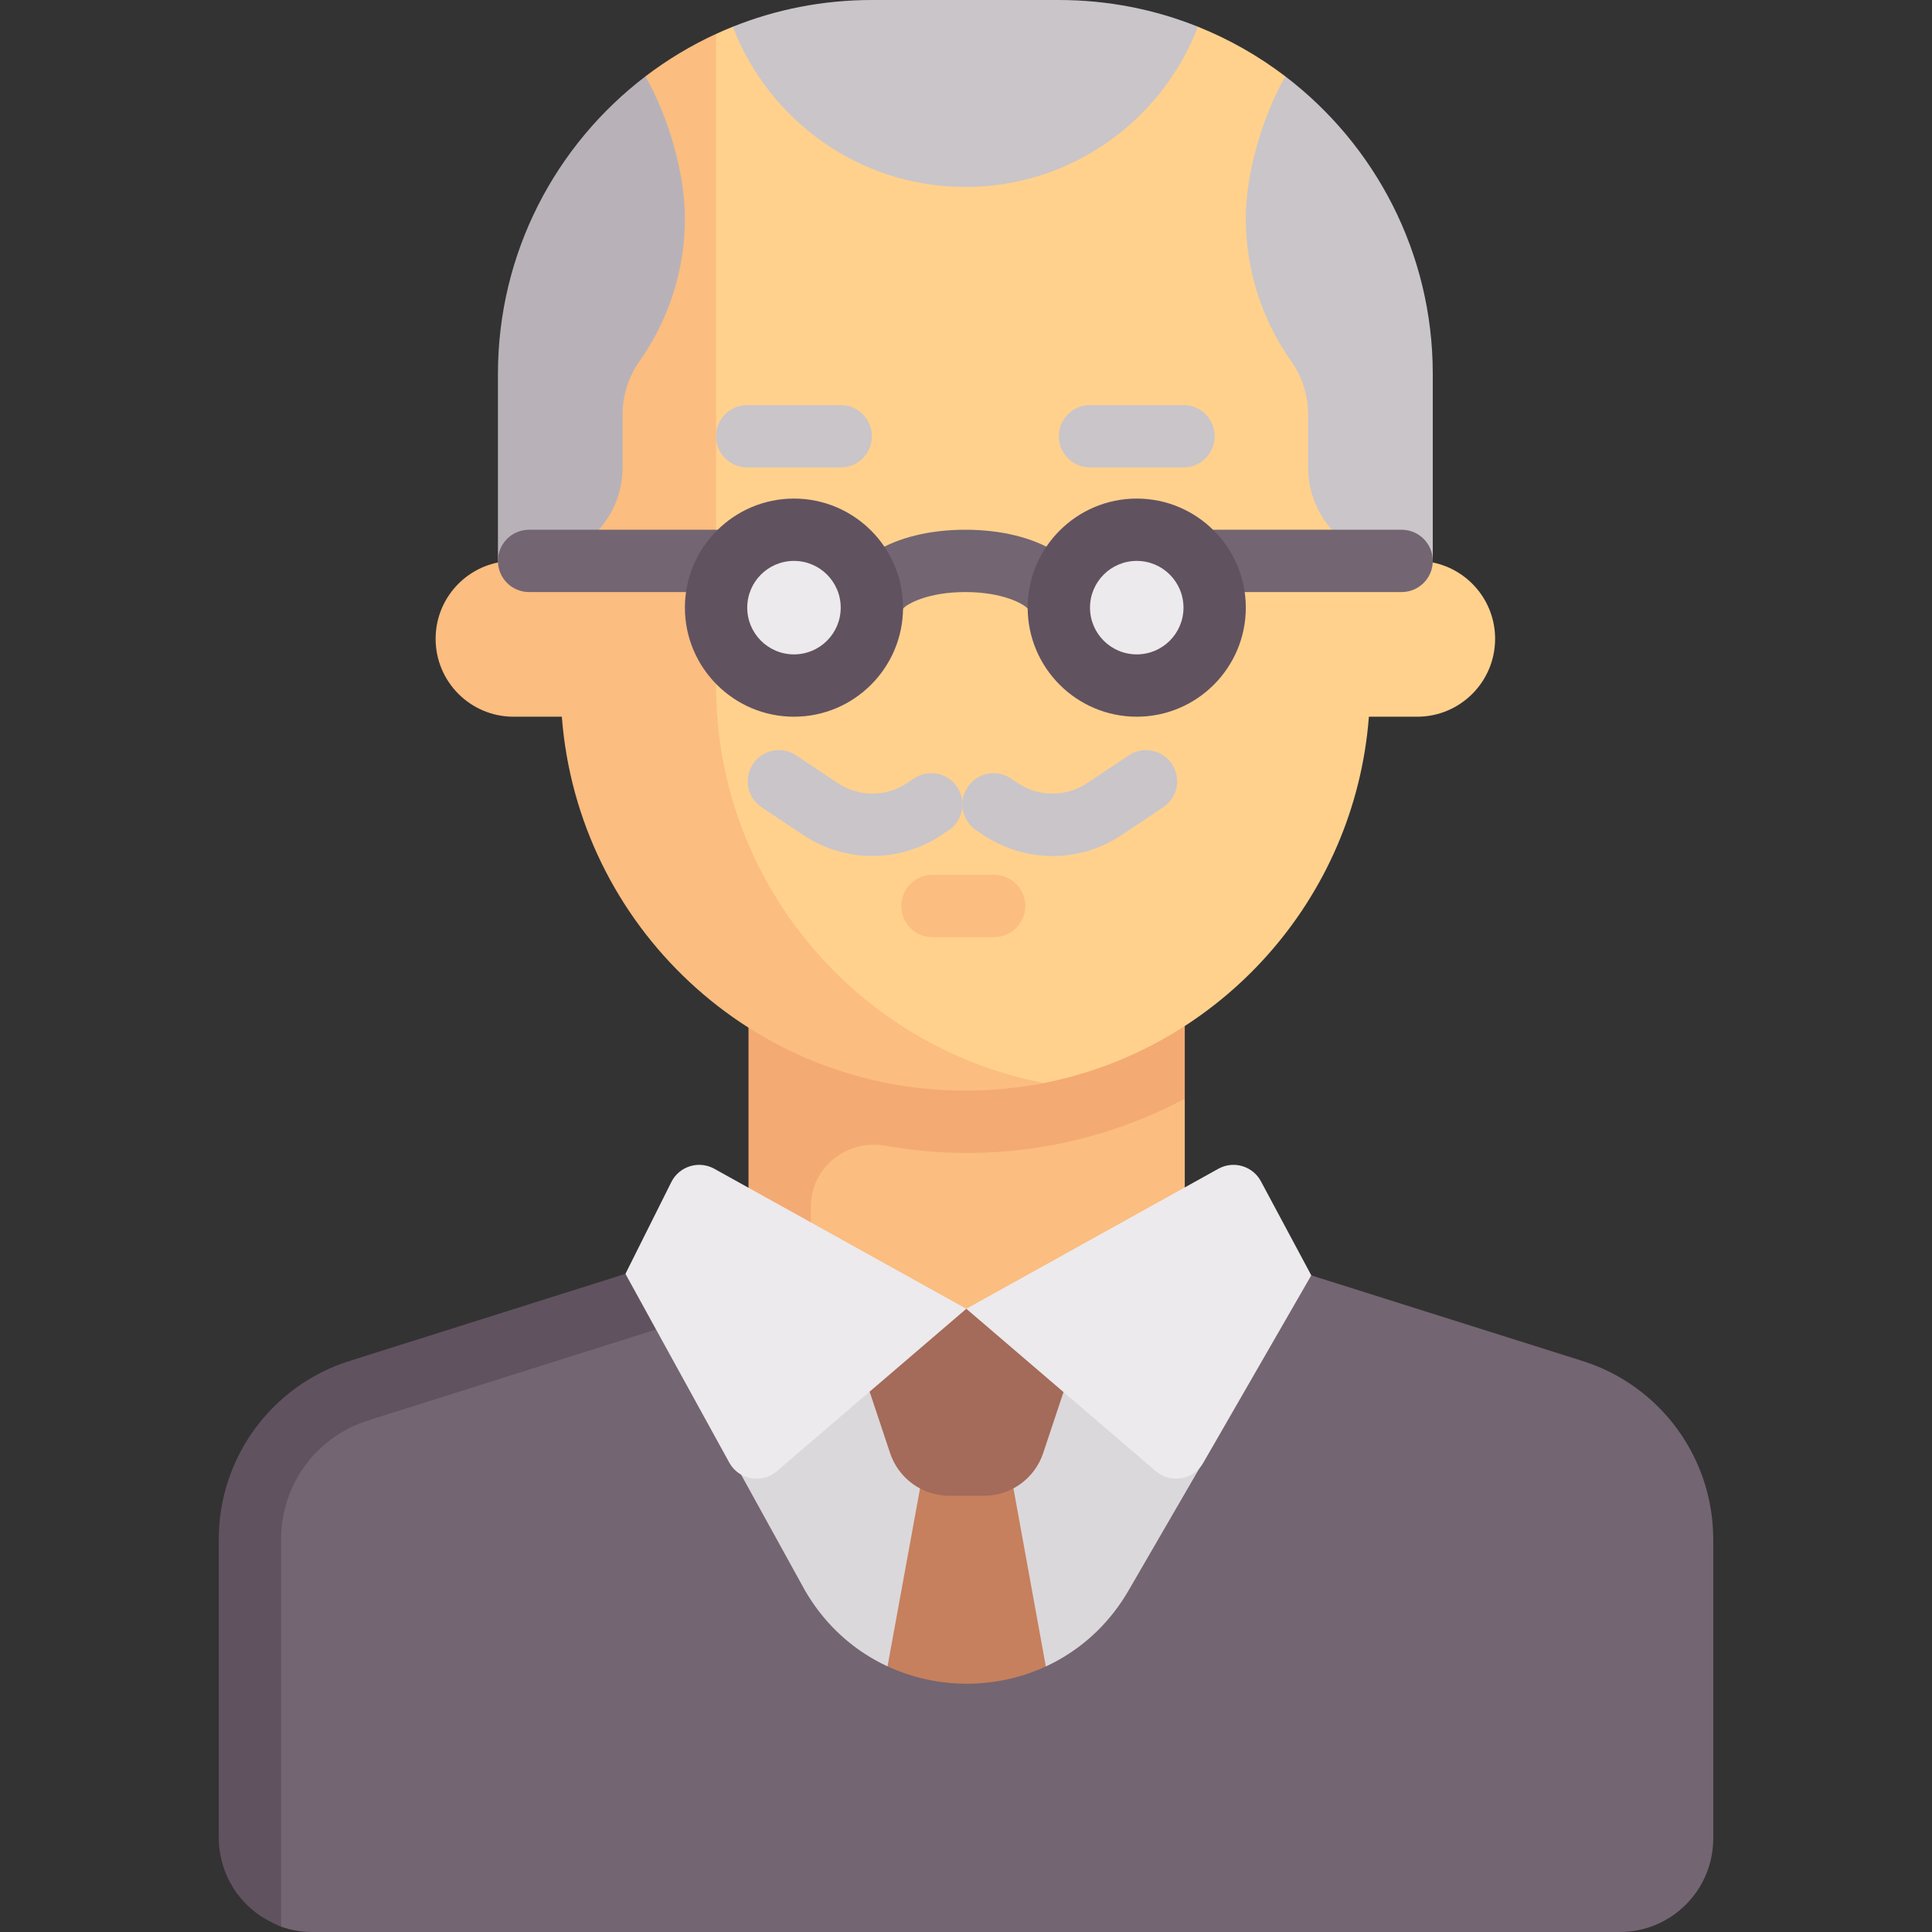 <svg id="Capa_1" enable-background="new 0 0 512 512" height="512" viewBox="0 0 512 512" width="512" xmlns="http://www.w3.org/2000/svg"><rect x="0" y="0" width="512" height="512" fill="#333333" stroke="none"/><g><path d="m188.724 337.581h134.552v122.172h-134.552z" fill="#dbd8db"/><path d="m267.331 387.601-22.263.011-13.673 74.84h49.548z" fill="#c6805d"/><path d="m223.137 346.839 12.752 38.255c2.248 6.744 8.559 11.293 15.668 11.293h9.224c7.109 0 13.42-4.549 15.668-11.293l12.752-38.255z" fill="#a46a5a"/><path d="m419.397 360.678-71.886-22.69-48.442 83.53c-19.101 32.934-66.666 32.915-85.741-.034l-38.527-69.84-11.293-5.839-70.904 22.391c-20.614 6.51-25.151 25.632-25.151 47.248v71.781l7.039 23.365c2.583.913 5.362 1.41 8.258 1.41h346.5c13.682 0 24.774-11.092 24.774-24.774v-79.299c0-21.617-14.014-40.739-34.627-47.249z" fill="#736572"/><path d="m313.976 346.839h-109.365v-49.33l109.365-6.315z" fill="#fbbd80"/><path d="m198.363 346.839h16.516v-27.04c0-10.47 9.562-18.019 19.867-16.167 6.953 1.249 14.106 1.917 21.423 1.917 20.89 0 40.542-5.222 57.806-14.354v-43.452h-115.612z" fill="#f4aa73"/><path d="m379.702 149.062-39.08-128.827c-7.04-5.366-14.819-9.81-23.159-13.154h-123.262c-1.496.6-2.974 1.235-4.432 1.904l-26.533 68.941-.652 102.298c4.23 55.419 36.744 107.728 93.247 107.728 7.116 0 14.069.388 20.796-.934 46.68-9.174 82.445-48.643 86.142-97.082h12.804c11.402 0 20.645-9.243 20.645-20.645 0-9.988-7.093-18.316-16.516-20.229z" fill="#ffd18d"/><path d="m189.766 181.678v-172.698c-6.664 3.063-12.931 6.844-18.702 11.245l-39.104 128.837c-9.423 1.913-16.517 10.241-16.517 20.229 0 11.402 9.243 20.645 20.645 20.645h12.804c4.23 55.419 50.435 99.097 106.938 99.097 7.104 0 14.081-.698 20.796-2.015-49.46-9.588-86.86-53.078-86.86-105.34z" fill="#fbbd80"/><path d="m280.605 0h-49.548c-13.034 0-25.457 2.507-36.856 7.08 9.527 24.777 33.498 42.468 61.63 42.468s52.106-17.691 61.632-42.468c-11.399-4.573-23.824-7.08-36.858-7.08z" fill="#c9c5c9"/><path d="m131.96 99.097v49.549h8.258c13.682 0 24.774-11.092 24.774-24.774v-14.019c0-5.044 1.542-9.965 4.452-14.086 7.583-10.738 12.065-23.813 12.065-37.96 0-11.391-4.067-26.257-10.444-37.581-23.748 18.103-39.105 46.705-39.105 78.871z" fill="#b8b2b8"/><path d="m379.701 99.097v49.549h-8.258c-13.682 0-24.774-11.092-24.774-24.774v-14.019c0-5.044-1.542-9.965-4.452-14.086-7.583-10.738-12.065-23.813-12.065-37.96 0-11.391 4.091-26.248 10.469-37.572 23.748 18.104 39.08 46.696 39.08 78.862z" fill="#c9c5c9"/><path d="m222.798 123.871h-24.774c-4.565 0-8.258-3.698-8.258-8.258s3.694-8.258 8.258-8.258h24.774c4.565 0 8.258 3.698 8.258 8.258 0 4.561-3.693 8.258-8.258 8.258z" fill="#c9c5c9"/><path d="m313.637 123.871h-24.774c-4.565 0-8.258-3.698-8.258-8.258s3.694-8.258 8.258-8.258h24.774c4.565 0 8.258 3.698 8.258 8.258 0 4.561-3.693 8.258-8.258 8.258z" fill="#c9c5c9"/><g fill="#736572"><path d="m189.766 156.903h-49.548c-4.565 0-8.258-3.694-8.258-8.258s3.694-8.258 8.258-8.258h49.548c4.565 0 8.258 3.694 8.258 8.258s-3.693 8.258-8.258 8.258z"/><path d="m371.444 156.903h-49.548c-4.565 0-8.258-3.694-8.258-8.258s3.694-8.258 8.258-8.258h49.548c4.565 0 8.258 3.694 8.258 8.258s-3.694 8.258-8.258 8.258z"/><path d="m280.605 168.871c-4.331 0-7.879-3.331-8.234-7.573-1.21-1.339-6.71-4.395-16.54-4.395-9.831 0-15.331 3.056-16.54 4.395-.355 4.242-3.903 7.573-8.234 7.573-4.565 0-8.258-3.694-8.258-8.258 0-11.718 13.895-20.226 33.032-20.226s33.032 8.508 33.032 20.226c0 4.564-3.694 8.258-8.258 8.258z"/></g><path d="m301.25 189.935c-15.935 0-28.903-12.968-28.903-28.903s12.968-28.903 28.903-28.903 28.903 12.968 28.903 28.903-12.968 28.903-28.903 28.903z" fill="#615260"/><path d="m263.461 248.35h-16.355c-4.565 0-8.258-3.698-8.258-8.258s3.694-8.258 8.258-8.258h16.355c4.565 0 8.258 3.698 8.258 8.258s-3.694 8.258-8.258 8.258z" fill="#fbbd80"/><path d="m231.188 226.85c-6.379 0-12.758-1.855-18.323-5.565l-11.032-7.355c-3.798-2.528-4.823-7.657-2.29-11.452 2.516-3.802 7.637-4.831 11.452-2.29l11.032 7.355c5.565 3.71 12.758 3.71 18.323 0l1.871-1.25c3.798-2.532 8.919-1.504 11.452 2.298 2.532 3.794 1.5 8.923-2.29 11.452l-1.871 1.246c-5.566 3.706-11.945 5.561-18.324 5.561z" fill="#c9c5c9"/><path d="m278.922 226.85c-6.379 0-12.758-1.855-18.323-5.565l-1.871-1.242c-3.79-2.528-4.823-7.657-2.29-11.452 2.524-3.802 7.637-4.831 11.452-2.298l1.871 1.246c5.573 3.722 12.766 3.71 18.323.004l11.032-7.355c3.806-2.54 8.927-1.512 11.452 2.29 2.532 3.794 1.508 8.923-2.29 11.452l-11.032 7.355c-5.566 3.71-11.945 5.565-18.324 5.565z" fill="#c9c5c9"/><circle cx="301.25" cy="161.032" fill="#eceaec" r="12.387"/><path d="m210.411 189.935c-15.935 0-28.903-12.968-28.903-28.903s12.968-28.903 28.903-28.903 28.903 12.968 28.903 28.903-12.967 28.903-28.903 28.903z" fill="#615260"/><circle cx="210.411" cy="161.032" fill="#eceaec" r="12.387"/><path d="m58.792 493.227c.233.933.512 1.846.848 2.733.221.578.452 1.15.715 1.706.332.709.72 1.382 1.114 2.053.364.612.703 1.243 1.117 1.82.204.286.454.534.669.811 1.283 1.633 2.741 3.12 4.39 4.387.093.072.177.154.272.224.911.679 1.878 1.286 2.879 1.839.15.083.3.165.452.245 1.043.548 2.12 1.148 3.243 1.547v-102.665c0-14.48 9.282-27.137 23.089-31.5l77.383-24.457-9.215-14.391-73.145 23.098c-20.614 6.51-34.628 25.632-34.628 47.249v79.299c0 1.551.184 3.055.457 4.527.094.503.237.984.36 1.475z" fill="#615260"/><path d="m189.304 309.737c-4.11-2.283-9.294-.679-11.397 3.526l-12.158 24.317 27.574 50.132c2.572 4.502 8.608 5.547 12.544 2.173l50.22-43.045z" fill="#eceaec"/><path d="m334.267 313.263c-2.102-4.205-7.287-5.809-11.397-3.526l-66.783 37.102 50.219 43.045c3.936 3.374 9.972 2.329 12.544-2.173l28.66-49.723z" fill="#eceaec"/></g></svg>